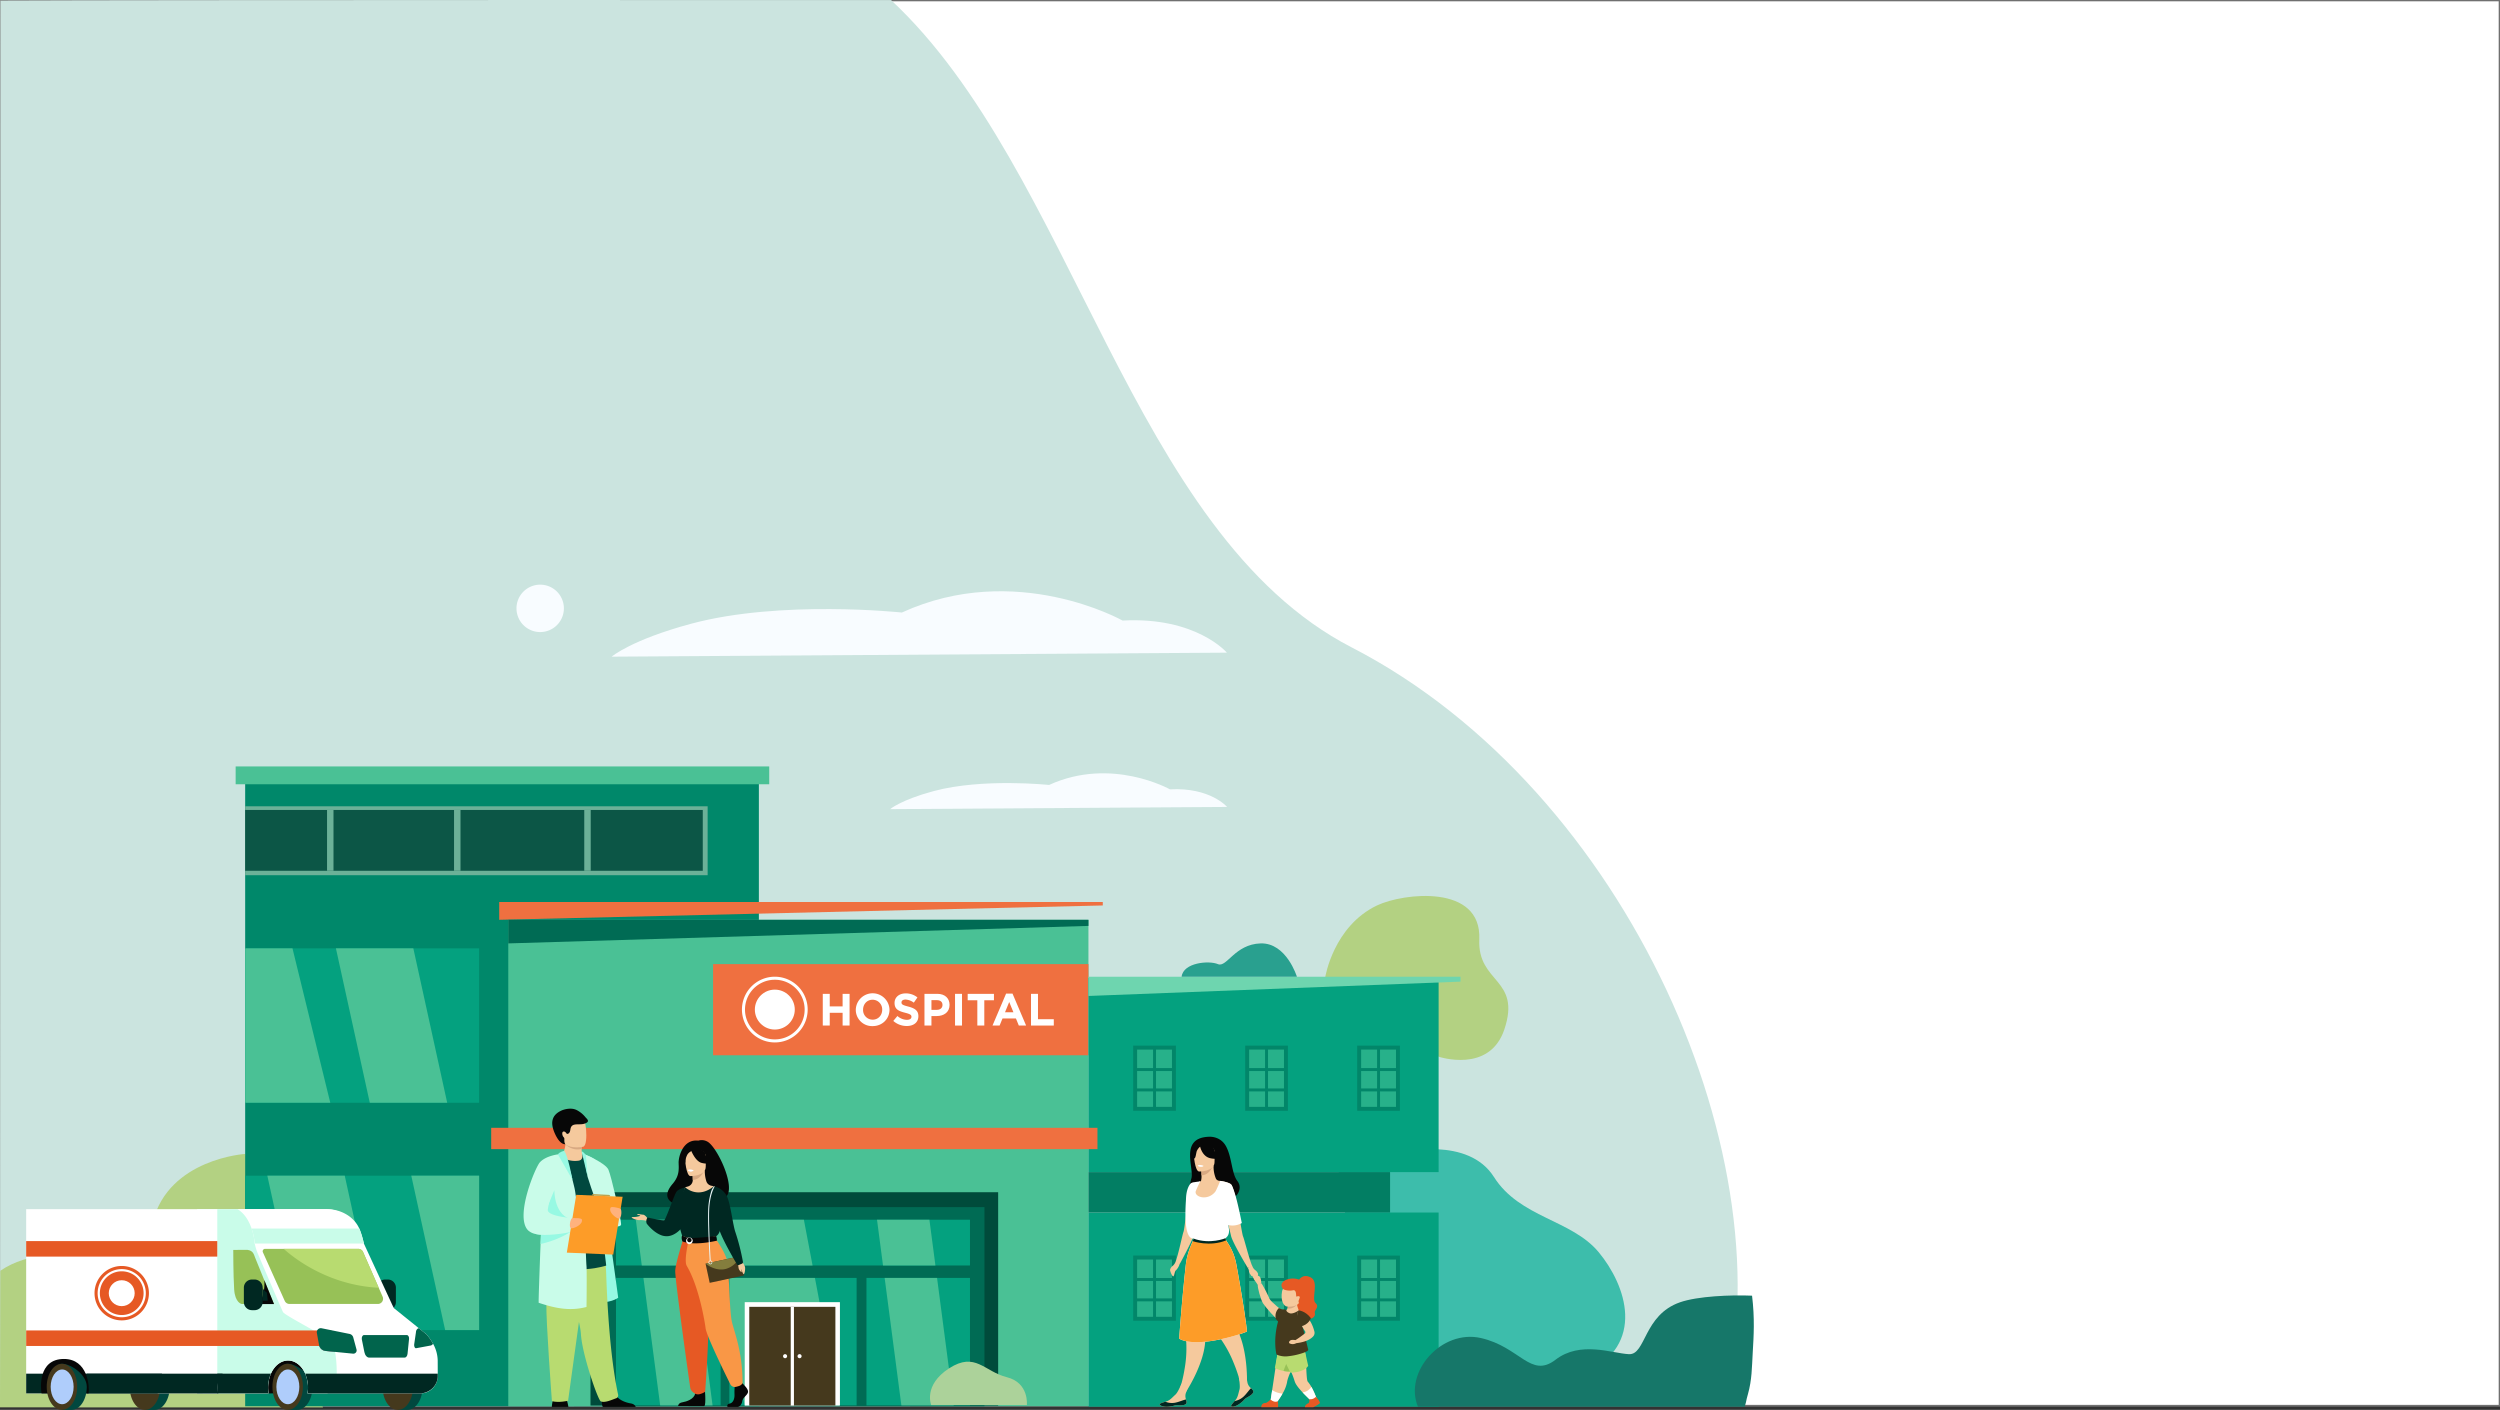 <svg xmlns="http://www.w3.org/2000/svg" width="1920.103" height="1082.861" viewBox="0 0 1920.103 1082.861">
  <rect x="0" y="0" width="1920.103" height="1082.861" fill="#333333" stroke="none"/>
  <g id="Group_116" data-name="Group 116" transform="translate(0.103)">
    <g id="Rectangle_98" data-name="Rectangle 98" fill="#fff" stroke="#707070" stroke-width="1">
      <rect width="1920" height="1080" stroke="none"/>
      <rect x="0.5" y="0.5" width="1919" height="1079" fill="none"/>
    </g>
    <g id="_10747" data-name="10747" transform="translate(0 122.534)">
      <g id="Group_115" data-name="Group 115" transform="translate(-102.753 -71.637)">
        <g id="Group_114" data-name="Group 114">
          <path id="Path_204" data-name="Path 204" d="M1360.283,1200.8l1322.9-.526c51.352-185.3-71.293-472.3-284.883-582.45-169.859-87.6-213.305-366.335-353.738-497.158,0,0-572.61-.178-683.972.416Z" transform="translate(-1257.574 -171.529)" fill="#cbe4df"/>
          <g id="Group_113" data-name="Group 113" transform="translate(60.507 398.148)">
            <path id="Path_205" data-name="Path 205" d="M1307.664,1587.7s50.628-12.545,70.517,18.886,59.665,32.646,80.545,57.891,36.793,70.73-10.938,93.233-166.452-10.523-166.452-10.523l-22.693-146.442,49.021-13.052Z" transform="translate(-188.643 -1151.685)" fill="#3dbdab"/>
            <path id="Path_206" data-name="Path 206" d="M1425.5,1290.3s6.333-39.029,39.777-54.933c20.074-9.545,80.366-16.657,78.51,26.073-1.474,33.95,32.513,29.8,19.2,69.288-11.466,34-50.451,20.822-50.451,20.822L1425.5,1290.3Z" transform="translate(-365.479 -989.024)" fill="#b3d182"/>
            <path id="Path_207" data-name="Path 207" d="M3159.983,1686.087c44.068-29.915,105.162,9.072,117.176-37.784,12.386-48.3,70.892-51.953,70.892-51.953l59.743,194.693q-119.581-.016-239.156-.038h-8.9Z" transform="translate(-3117.6 -1159.138)" fill="#b3d182"/>
            <rect id="Rectangle_44" data-name="Rectangle 44" width="394.541" height="484.559" transform="translate(230.446 146.458)" fill="#00886a"/>
            <rect id="Rectangle_45" data-name="Rectangle 45" width="355.189" height="52.932" transform="translate(230.446 170.218)" fill="#6cb198"/>
            <rect id="Rectangle_46" data-name="Rectangle 46" width="445.584" height="373.622" transform="translate(432.526 257.39)" fill="#4ac195"/>
            <path id="Path_364" data-name="Path 364" d="M0,0H463.576V2.688L0,13.688Z" transform="translate(425.553 243.703)" fill="#ef7040"/>
            <rect id="Rectangle_48" data-name="Rectangle 48" width="409.816" height="13.688" transform="translate(223.128 139.615)" fill="#4ac195"/>
            <rect id="Rectangle_49" data-name="Rectangle 49" width="288.295" height="70.014" transform="translate(589.815 291.437)" fill="#ef7040"/>
            <rect id="Rectangle_50" data-name="Rectangle 50" width="268.942" height="149.17" transform="translate(878.11 302.015)" fill="#04a17f"/>
            <rect id="Rectangle_51" data-name="Rectangle 51" width="268.942" height="149.165" transform="translate(878.11 482.219)" fill="#04a17f"/>
            <rect id="Rectangle_52" data-name="Rectangle 52" width="231.667" height="31.034" transform="translate(878.11 451.18)" fill="#027e63"/>
            <g id="Group_82" data-name="Group 82" transform="translate(612.001 301.122)">
              <path id="Path_208" data-name="Path 208" d="M2076.114,1393.878a25.24,25.24,0,1,1,17.841-7.393A25.061,25.061,0,0,1,2076.114,1393.878Zm0-48.144a22.907,22.907,0,1,0,16.2,6.709A22.758,22.758,0,0,0,2076.114,1345.734Z" transform="translate(-2050.88 -1343.41)" fill="#fff"/>
              <circle id="Ellipse_9" data-name="Ellipse 9" cx="15.334" cy="15.334" r="15.334" transform="translate(9.9 9.905)" fill="#fff"/>
            </g>
            <g id="Group_83" data-name="Group 83" transform="translate(674.064 313.852)">
              <path id="Path_209" data-name="Path 209" d="M2181.88,1367.85h5.359v9.636h9.878v-9.636h5.359V1392.2h-5.359v-9.776h-9.878v9.776h-5.359Z" transform="translate(-2181.88 -1367.43)" fill="#fff"/>
              <path id="Path_210" data-name="Path 210" d="M2229.02,1379.665a12.947,12.947,0,0,1,25.885,0c0,6.994-5.461,12.6-12.977,12.6A12.491,12.491,0,0,1,2229.02,1379.665Zm20.278,0a7.4,7.4,0,0,0-7.376-7.656c-4.315,0-7.307,3.411-7.307,7.656a7.359,7.359,0,0,0,7.376,7.656C2246.307,1387.321,2249.3,1383.91,2249.3,1379.665Z" transform="translate(-2203.657 -1367.07)" fill="#fff"/>
              <path id="Path_211" data-name="Path 211" d="M2282.551,1388.35l3.164-3.793a11.174,11.174,0,0,0,7.269,2.959c2.19,0,3.514-.872,3.514-2.367,0-1.356-.834-2.05-4.907-3.094-4.907-1.254-8.071-2.61-8.071-7.516,0-4.417,3.551-7.339,8.522-7.339a14.1,14.1,0,0,1,9.044,3.094l-2.782,4.035a11.423,11.423,0,0,0-6.333-2.4c-2.055,0-3.131.942-3.131,2.19,0,1.6,1.044,2.12,5.251,3.2,4.939,1.286,7.721,3.061,7.721,7.376,0,4.837-3.686,7.549-8.942,7.549a15.491,15.491,0,0,1-10.33-3.9Z" transform="translate(-2228.381 -1367.13)" fill="#fff"/>
              <path id="Path_212" data-name="Path 212" d="M2327.05,1367.85H2337c5.811,0,9.324,3.443,9.324,8.49,0,5.633-4.385,8.56-9.846,8.56h-4.068v7.307h-5.359v-24.352Zm9.6,12.278c2.679,0,4.245-1.6,4.245-3.755,0-2.4-1.668-3.685-4.347-3.685h-4.137v7.446h4.245Z" transform="translate(-2248.944 -1367.43)" fill="#fff"/>
              <path id="Path_213" data-name="Path 213" d="M2370.69,1367.85h5.358V1392.2h-5.358Z" transform="translate(-2269.104 -1367.43)" fill="#fff"/>
              <path id="Path_214" data-name="Path 214" d="M2396.149,1372.789h-7.409v-4.939h20.176v4.939h-7.409V1392.2h-5.359Z" transform="translate(-2277.442 -1367.43)" fill="#fff"/>
              <path id="Path_215" data-name="Path 215" d="M2434.608,1367.52h4.939l10.438,24.529h-5.6l-2.227-5.461h-10.3l-2.227,5.461h-5.461Zm5.633,14.333-3.234-7.9-3.233,7.9h6.473Z" transform="translate(-2293.81 -1367.278)" fill="#fff"/>
              <path id="Path_216" data-name="Path 216" d="M2479.13,1367.85h5.359v19.482h12.144v4.869h-17.5V1367.85Z" transform="translate(-2319.199 -1367.43)" fill="#fff"/>
            </g>
            <rect id="Rectangle_53" data-name="Rectangle 53" width="179.682" height="118.583" transform="translate(230.451 453.935)" fill="#04a17f"/>
            <rect id="Rectangle_54" data-name="Rectangle 54" width="179.682" height="118.583" transform="translate(230.451 279.332)" fill="#04a17f"/>
            <rect id="Rectangle_55" data-name="Rectangle 55" width="351.45" height="46.718" transform="translate(230.446 173.037)" fill="#0c5646"/>
            <path id="Path_217" data-name="Path 217" d="M2470.474,1266.827l-445.584,13.44V1262.13h445.584Z" transform="translate(-1592.364 -1004.74)" fill="#006b54"/>
            <path id="Path_365" data-name="Path 365" d="M0,0H285.766V3.769L0,14.769Z" transform="translate(878.11 301.127)" fill="#6ed5af"/>
            <path id="Path_218" data-name="Path 218" d="M1093.563,1806.395c30.2,6.861,38.253,31.378,57.372,16.669s43.278-4.9,56.361-4.262,11.076-30.06,39.259-39.864c13.563-4.718,39.086-5.775,55.308-5.068,2.138,17.592,1.281,30.628.508,43.9-.643,11.015-.559,20.708-3.679,31.751-1.761,6.241-.545,2.93-2.431,9.655H1045.25c-11.071-26.655,18.123-59.645,48.313-52.779Z" transform="translate(85.929 -1227.784)" fill="#167769"/>
            <path id="Path_219" data-name="Path 219" d="M2299.774,840.312s-23.625-27.736-80.124-24.653c0,0-82.029-46.228-169.5-6.166,0,0-92.983-9.927-161.841,8.6-45.911,12.348-61.072,25.3-61.072,25.3l472.54-3.083Z" transform="translate(-1315.327 -788.09)" fill="#f8fcff"/>
            <path id="Path_220" data-name="Path 220" d="M2810.093,801.942a18.2,18.2,0,1,0-18.2,18.2A18.2,18.2,0,0,0,2810.093,801.942Z" transform="translate(-2334.863 -783.74)" fill="#f8fcff"/>
            <path id="Path_221" data-name="Path 221" d="M2085.786,1078.853s-12.94-15.189-43.887-13.5c0,0-44.926-25.32-92.838-3.373,0,0-50.925-5.44-88.641,4.708-25.148,6.763-33.449,13.86-33.449,13.86Z" transform="translate(-1101.187 -908.14)" fill="#f8fcff"/>
            <g id="Group_87" data-name="Group 87" transform="translate(495.664 466.627)">
              <rect id="Rectangle_57" data-name="Rectangle 57" width="313.104" height="163.837" fill="#004b3b"/>
              <rect id="Rectangle_58" data-name="Rectangle 58" width="293.509" height="152.931" transform="translate(9.071 11.455)" fill="#006b54"/>
              <rect id="Rectangle_59" data-name="Rectangle 59" width="271.88" height="35.139" transform="translate(19.584 21.129)" fill="#04a17f"/>
              <rect id="Rectangle_60" data-name="Rectangle 60" width="79.505" height="97.912" transform="translate(211.959 65.812)" fill="#04a17f"/>
              <rect id="Rectangle_61" data-name="Rectangle 61" width="97.745" height="97.912" transform="translate(106.655 65.812)" fill="#04a17f"/>
              <rect id="Rectangle_62" data-name="Rectangle 62" width="80.345" height="97.912" transform="translate(19.59 65.812)" fill="#04a17f"/>
              <path id="Path_222" data-name="Path 222" d="M2446.486,1773.34H2380.77v36.237l11.713,61.68h72.6Z" transform="translate(-2274.115 -1707.527)" fill="#4ac195"/>
              <g id="Group_86" data-name="Group 86" transform="translate(118.459 84.445)">
                <g id="Group_84" data-name="Group 84">
                  <rect id="Rectangle_63" data-name="Rectangle 63" width="73.124" height="79.392" fill="#fff"/>
                  <rect id="Rectangle_64" data-name="Rectangle 64" width="66.151" height="75.804" transform="translate(3.486 3.589)" fill="#45391d"/>
                  <rect id="Rectangle_65" data-name="Rectangle 65" width="2.464" height="75.804" transform="translate(35.333 3.589)" fill="#fff"/>
                </g>
                <g id="Group_85" data-name="Group 85" transform="translate(29.441 39.922)">
                  <path id="Path_223" data-name="Path 223" d="M2437.466,1883.736a1.563,1.563,0,1,0-1.56,1.566A1.563,1.563,0,0,0,2437.466,1883.736Z" transform="translate(-2423.219 -1882.17)" fill="#fff"/>
                  <path id="Path_224" data-name="Path 224" d="M2458.14,1883.736a1.56,1.56,0,1,0-1.56,1.566A1.562,1.562,0,0,0,2458.14,1883.736Z" transform="translate(-2455.02 -1882.17)" fill="#fff"/>
                </g>
              </g>
              <path id="Path_225" data-name="Path 225" d="M2257.36,1773.34h-40.25l12.848,97.917h40.256Z" transform="translate(-1991.189 -1707.527)" fill="#4ac195"/>
              <path id="Path_226" data-name="Path 226" d="M2243.32,1690.29l4.611,35.139h40.25l-4.611-35.139Z" transform="translate(-2023.259 -1669.161)" fill="#4ac195"/>
              <path id="Path_227" data-name="Path 227" d="M2601.69,1773.34h-40.25l12.848,97.917h40.25Z" transform="translate(-2520.775 -1707.527)" fill="#4ac195"/>
              <path id="Path_228" data-name="Path 228" d="M2587.64,1690.29l4.611,35.139h40.256l-4.611-35.139Z" transform="translate(-2552.84 -1669.161)" fill="#4ac195"/>
              <path id="Path_229" data-name="Path 229" d="M2418.7,1690.29l6.677,35.139h72.6l-6.677-35.139Z" transform="translate(-2327.417 -1669.161)" fill="#4ac195"/>
            </g>
            <path id="Path_230" data-name="Path 230" d="M2550.241,1786.53h-.151l.151.78Z" transform="translate(-1954.707 -1246.994)" fill="#cce1ff"/>
            <path id="Path_231" data-name="Path 231" d="M2187.084,1926.277s1.931-17.1-15.409-21.441-24.142-19.816-44.275-6.812-13.763,28.252-13.763,28.252h73.442Z" transform="translate(-1356.273 -1296.147)" fill="#acd29a"/>
            <path id="Path_232" data-name="Path 232" d="M2966.279,1421.493h59.453l-26.009-118.583H2940.27Z" transform="translate(-2640.127 -1023.578)" fill="#4ac195"/>
            <path id="Path_233" data-name="Path 233" d="M3064.188,1746.013h59.453l-26.009-118.583h-59.453Z" transform="translate(-2790.716 -1173.495)" fill="#4ac195"/>
            <path id="Path_234" data-name="Path 234" d="M2894.68,1627.43l26.014,118.583h26.095V1627.43Z" transform="translate(-2536.656 -1173.495)" fill="#4ac195"/>
            <path id="Path_235" data-name="Path 235" d="M3107.17,1302.91v118.583h65.355L3143.5,1302.91Z" transform="translate(-2876.719 -1023.578)" fill="#4ac195"/>
            <rect id="Rectangle_66" data-name="Rectangle 66" width="4.955" height="46.718" transform="translate(490.881 173.037)" fill="#6cb198"/>
            <rect id="Rectangle_67" data-name="Rectangle 67" width="4.955" height="46.718" transform="translate(390.866 173.037)" fill="#6cb198"/>
            <rect id="Rectangle_68" data-name="Rectangle 68" width="4.955" height="46.718" transform="translate(293.326 173.037)" fill="#6cb198"/>
            <g id="Group_94" data-name="Group 94" transform="translate(912.469 354.038)" opacity="0.5">
              <g id="Group_89" data-name="Group 89" transform="translate(172.053)">
                <rect id="Rectangle_69" data-name="Rectangle 69" width="29.791" height="47.024" transform="translate(1.232 1.517)" fill="#4ac195"/>
                <g id="Group_88" data-name="Group 88">
                  <path id="Path_236" data-name="Path 236" d="M1580.25,1491.819h32.82V1441.76h-32.82Zm29.791-3.029h-26.762v-43.995h26.762Z" transform="translate(-1580.25 -1441.76)" fill="#006b54"/>
                  <rect id="Rectangle_70" data-name="Rectangle 70" width="27.52" height="2.271" transform="translate(2.647 17.244)" fill="#006b54"/>
                  <rect id="Rectangle_71" data-name="Rectangle 71" width="27.52" height="2.271" transform="translate(2.647 32.89)" fill="#006b54"/>
                  <rect id="Rectangle_72" data-name="Rectangle 72" width="47.25" height="2.271" transform="translate(17.54 1.291) rotate(90)" fill="#006b54"/>
                </g>
              </g>
              <g id="Group_91" data-name="Group 91" transform="translate(86.026)">
                <rect id="Rectangle_73" data-name="Rectangle 73" width="29.791" height="47.024" transform="translate(1.232 1.517)" fill="#4ac195"/>
                <g id="Group_90" data-name="Group 90">
                  <path id="Path_237" data-name="Path 237" d="M1740.14,1491.819h32.82V1441.76h-32.82Zm29.791-3.029h-26.762v-43.995h26.762Z" transform="translate(-1740.14 -1441.76)" fill="#006b54"/>
                  <rect id="Rectangle_74" data-name="Rectangle 74" width="27.52" height="2.271" transform="translate(2.647 17.244)" fill="#006b54"/>
                  <rect id="Rectangle_75" data-name="Rectangle 75" width="27.52" height="2.271" transform="translate(2.647 32.89)" fill="#006b54"/>
                  <rect id="Rectangle_76" data-name="Rectangle 76" width="47.25" height="2.271" transform="translate(17.54 1.291) rotate(90)" fill="#006b54"/>
                </g>
              </g>
              <g id="Group_93" data-name="Group 93">
                <rect id="Rectangle_77" data-name="Rectangle 77" width="29.791" height="47.024" transform="translate(1.232 1.517)" fill="#4ac195"/>
                <g id="Group_92" data-name="Group 92">
                  <path id="Path_238" data-name="Path 238" d="M1900.03,1491.819h32.82V1441.76h-32.82Zm29.791-3.029h-26.762v-43.995h26.762Z" transform="translate(-1900.03 -1441.76)" fill="#006b54"/>
                  <rect id="Rectangle_78" data-name="Rectangle 78" width="27.52" height="2.271" transform="translate(2.647 17.244)" fill="#006b54"/>
                  <rect id="Rectangle_79" data-name="Rectangle 79" width="27.52" height="2.271" transform="translate(2.647 32.89)" fill="#006b54"/>
                  <rect id="Rectangle_80" data-name="Rectangle 80" width="47.25" height="2.271" transform="translate(17.54 1.291) rotate(90)" fill="#006b54"/>
                </g>
              </g>
            </g>
            <g id="Group_101" data-name="Group 101" transform="translate(912.469 515.281)" opacity="0.5">
              <g id="Group_96" data-name="Group 96" transform="translate(172.053)">
                <rect id="Rectangle_81" data-name="Rectangle 81" width="29.791" height="47.024" transform="translate(1.232 1.517)" fill="#4ac195"/>
                <g id="Group_95" data-name="Group 95">
                  <path id="Path_239" data-name="Path 239" d="M1580.25,1791.509h32.82V1741.45h-32.82Zm29.791-3.029h-26.762v-43.995h26.762Z" transform="translate(-1580.25 -1741.45)" fill="#006b54"/>
                  <rect id="Rectangle_82" data-name="Rectangle 82" width="27.52" height="2.271" transform="translate(2.647 17.244)" fill="#006b54"/>
                  <rect id="Rectangle_83" data-name="Rectangle 83" width="27.52" height="2.271" transform="translate(2.647 32.895)" fill="#006b54"/>
                  <rect id="Rectangle_84" data-name="Rectangle 84" width="47.25" height="2.271" transform="translate(17.545 1.297) rotate(90)" fill="#006b54"/>
                </g>
              </g>
              <g id="Group_98" data-name="Group 98" transform="translate(86.026)">
                <rect id="Rectangle_85" data-name="Rectangle 85" width="29.791" height="47.024" transform="translate(1.232 1.517)" fill="#4ac195"/>
                <g id="Group_97" data-name="Group 97">
                  <path id="Path_240" data-name="Path 240" d="M1740.14,1791.509h32.82V1741.45h-32.82Zm29.791-3.029h-26.762v-43.995h26.762Z" transform="translate(-1740.14 -1741.45)" fill="#006b54"/>
                  <rect id="Rectangle_86" data-name="Rectangle 86" width="27.52" height="2.271" transform="translate(2.647 17.244)" fill="#006b54"/>
                  <rect id="Rectangle_87" data-name="Rectangle 87" width="27.52" height="2.271" transform="translate(2.647 32.895)" fill="#006b54"/>
                  <rect id="Rectangle_88" data-name="Rectangle 88" width="47.25" height="2.271" transform="translate(17.545 1.297) rotate(90)" fill="#006b54"/>
                </g>
              </g>
              <g id="Group_100" data-name="Group 100">
                <rect id="Rectangle_89" data-name="Rectangle 89" width="29.791" height="47.024" transform="translate(1.232 1.517)" fill="#4ac195"/>
                <g id="Group_99" data-name="Group 99">
                  <path id="Path_241" data-name="Path 241" d="M1900.03,1791.509h32.82V1741.45h-32.82Zm29.791-3.029h-26.762v-43.995h26.762Z" transform="translate(-1900.03 -1741.45)" fill="#006b54"/>
                  <rect id="Rectangle_90" data-name="Rectangle 90" width="27.52" height="2.271" transform="translate(2.647 17.244)" fill="#006b54"/>
                  <rect id="Rectangle_91" data-name="Rectangle 91" width="27.52" height="2.271" transform="translate(2.647 32.895)" fill="#006b54"/>
                  <rect id="Rectangle_92" data-name="Rectangle 92" width="47.25" height="2.271" transform="translate(17.545 1.297) rotate(90)" fill="#006b54"/>
                </g>
              </g>
            </g>
            <rect id="Rectangle_93" data-name="Rectangle 93" width="465.637" height="16.389" transform="translate(419.398 417.154)" fill="#ef7040"/>
            <path id="Path_242" data-name="Path 242" d="M1815.861,1321.431s-8.049-26.2-27.87-25.6-26.009,18.837-32.82,15.91-26.633-1.237-27.87,9.685h88.561Z" transform="translate(-777.636 -1020.304)" fill="#29a08f"/>
            <g id="Group_106" data-name="Group 106" transform="translate(62.245 479.642)">
              <g id="Group_102" data-name="Group 102" transform="translate(269.523 54.04)">
                <path id="Path_243" data-name="Path 243" d="M3469.12,1781.87v11.1a6.212,6.212,0,0,1-6.219,6.22h-1.991a6.24,6.24,0,0,1-6.219-6.22v-11.1a6.11,6.11,0,0,1,.9-3.2v-.016a6.23,6.23,0,0,1,5.315-3.008h1.991A6.24,6.24,0,0,1,3469.12,1781.87Z" transform="translate(-3454.685 -1775.65)" fill="#002822"/>
                <path id="Path_244" data-name="Path 244" d="M3468.459,1798.342a6.235,6.235,0,0,1-5.569,3.443H3460.9a6.24,6.24,0,0,1-6.219-6.22v-11.1a6.11,6.11,0,0,1,.9-3.2C3455.7,1781.959,3458.344,1797.185,3468.459,1798.342Z" transform="translate(-3454.68 -1778.246)" fill="#233862" opacity="0.3"/>
              </g>
              <path id="Path_245" data-name="Path 245" d="M3297.109,1911.589h30.743V1880.56H3295.78Z" transform="translate(-3111.75 -1770.074)" fill="#070707"/>
              <path id="Path_246" data-name="Path 246" d="M3348.737,1751.132l-151.037,3.723V1675.21h99.181a25.2,25.2,0,0,1,22.426,13.709l6.489,12.665Z" transform="translate(-3066.441 -1675.21)" fill="#fff"/>
              <path id="Path_247" data-name="Path 247" d="M3318.666,1913.632c0,8.426,4.347,17.712,4.347,17.712h7.354c6.462,0,11.7-7.931,11.7-17.712s-12.6-17.712-19.057-17.712S3318.666,1903.85,3318.666,1913.632Z" transform="translate(-3122.171 -1777.17)" fill="#01483f"/>
              <path id="Path_248" data-name="Path 248" d="M3305.28,1913.632c0,9.781,5.24,17.712,11.7,17.712s11.7-7.931,11.7-17.712-5.24-17.712-11.7-17.712S3305.28,1903.85,3305.28,1913.632Z" transform="translate(-3116.139 -1777.17)" fill="#45391d"/>
              <path id="Path_249" data-name="Path 249" d="M3310.92,1917.383c0,7.371,3.944,13.344,8.813,13.344s8.813-5.972,8.813-13.344-3.944-13.343-8.813-13.343S3310.92,1910.012,3310.92,1917.383Z" transform="translate(-3118.745 -1780.921)" fill="#afcdfb"/>
              <path id="Path_250" data-name="Path 250" d="M3475.846,1913.632c0,8.426,4.347,17.712,4.347,17.712h7.355c6.462,0,11.7-7.931,11.7-17.712s-12.6-17.712-19.057-17.712S3475.846,1903.85,3475.846,1913.632Z" transform="translate(-3194.782 -1777.17)" fill="#01483f"/>
              <path id="Path_251" data-name="Path 251" d="M3462.46,1913.632c0,9.781,5.24,17.712,11.7,17.712s11.7-7.931,11.7-17.712-5.241-17.712-11.7-17.712S3462.46,1903.85,3462.46,1913.632Z" transform="translate(-3188.751 -1777.17)" fill="#45391d"/>
              <path id="Path_252" data-name="Path 252" d="M3114.9,1913.632c0,8.426,4.347,17.712,4.347,17.712h7.355c6.462,0,11.7-7.931,11.7-17.712s-12.6-17.712-19.052-17.712-4.347,7.931-4.347,17.712Z" transform="translate(-3028.041 -1777.17)" fill="#01483f"/>
              <path id="Path_253" data-name="Path 253" d="M3101.51,1913.632c0,9.781,5.24,17.712,11.7,17.712s11.7-7.931,11.7-17.712-5.241-17.712-11.7-17.712S3101.51,1903.85,3101.51,1913.632Z" transform="translate(-3022.005 -1777.17)" fill="#45391d"/>
              <path id="Path_254" data-name="Path 254" d="M3384.373,1865.828A13.379,13.379,0,0,1,3371,1879.236h-86.634a26.311,26.311,0,0,0,.382-4.514c0-11.455-6.871-20.747-15.334-20.747s-15.344,9.3-15.344,20.747a26.851,26.851,0,0,0,.366,4.514h-50.624s-2.039-22.6-1.786-33.939c.2-9.862.2-29.188-.382-33.907,0-.7,48.816-.786,61.142-.834,1.673-.016,2.674-.016,2.776-.016l.167.118.183.135c2.276,1.587,15.016,10.513,22.92,15.748,6.973,4.6,58.431,6.472,78.612,7.037,5.015.135,8.108.183,8.108.183a36.253,36.253,0,0,1,5.2,7.29,27.616,27.616,0,0,1,3.578,12.773c.016,3.024.032,6.672.032,10.25.016.586.016,1.173.016,1.754Z" transform="translate(-3068.261 -1737.728)" fill="#fff"/>
              <path id="Path_255" data-name="Path 255" d="M3379.811,1774.193h-67.878a4.009,4.009,0,0,1-3.642-2.34l-16.8-37.383a1.852,1.852,0,0,1,1.689-2.609h71.607a3.984,3.984,0,0,1,3.643,2.389l12.036,27.5,3.008,6.871a3.988,3.988,0,0,1-3.664,5.569Z" transform="translate(-3109.691 -1701.38)" fill="#97c157"/>
              <path id="Path_256" data-name="Path 256" d="M3304.932,1801.561c-.016,1.173-.064,2.281-.129,3.26-.49,6.5-7.021,11.9-7.021,11.9h-15.248a26.964,26.964,0,0,0-1.786-15.162c-2.7-6.047-7.576-10.1-13.16-10.1s-10.486,4.052-13.182,10.1a26.581,26.581,0,0,0-2.174,10.648,26.873,26.873,0,0,0,.371,4.514H3197.68v-141.5h44.086l.21,26.369a41.407,41.407,0,0,0,2.249,7.484c1.345,3.153,3.137,7.355,5.09,11.923,4.014,9.373,8.7,20.311,11.632,27.047,1.469,3.411,2.507,5.735,2.776,6.236.823,1.571,13.058,8.2,23.4,14.08,2.577,1.469,5.047,2.889,7.183,4.17a50.889,50.889,0,0,1,6.548,4.4c2.825,2.545,4.229,15.754,4.078,24.626Z" transform="translate(-3066.432 -1675.214)" fill="#c9fce9"/>
              <path id="Path_257" data-name="Path 257" d="M3430.42,1833.767h-80.447l-29.377-23.108-.167-.118h81.152l23.108,18.594Z" transform="translate(-3123.137 -1737.728)" fill="#fff"/>
              <path id="Path_258" data-name="Path 258" d="M3382.651,1866.046l-7.274-.721a5.694,5.694,0,0,1-5.046-4.665l-1.674-9.2a1.329,1.329,0,0,1-.032-.436c5.181,2.975,9.545,5.633,11.2,7.124C3381.031,1859.24,3381.984,1862.248,3382.651,1866.046Z" transform="translate(-3145.399 -1756.432)" fill="#a8302d"/>
              <path id="Path_259" data-name="Path 259" d="M3352.5,1701.584h-83.81a48.4,48.4,0,0,0-2.426-11.487c-1.872-5.407-5.106-11.444-10.772-14.887h68.487c11.164,0,21.059,5.961,24.986,14.887.183.371.344.737.484,1.108a69.755,69.755,0,0,1,3.051,10.379Z" transform="translate(-3093.138 -1675.21)" fill="#fff"/>
              <path id="Path_260" data-name="Path 260" d="M3382.667,1866.033l-7.291-.721a5.694,5.694,0,0,1-5.046-4.665l-1.674-9.2a1.428,1.428,0,0,1-.032-.452c5.181,2.992,9.545,5.65,11.2,7.14C3381.031,1859.226,3381.984,1862.234,3382.667,1866.033Z" transform="translate(-3145.399 -1756.419)" fill="#a2c2dd"/>
              <path id="Path_261" data-name="Path 261" d="M3453.861,1911.794c.016,7.4-6.268,13.408-14.026,13.408h-85.983a27.083,27.083,0,0,0-1.792-15.162h101.78c.016.586.016,1.173.016,1.754Z" transform="translate(-3137.75 -1783.693)" fill="#002822"/>
              <path id="Path_262" data-name="Path 262" d="M3252.237,1920.688a26.854,26.854,0,0,0,.366,4.514H3197.68V1910.04H3254.4a26.471,26.471,0,0,0-2.174,10.648Z" transform="translate(-3066.432 -1783.693)" fill="#002822"/>
              <path id="Path_263" data-name="Path 263" d="M3434.5,1854.915h32.9c1.049,0,1.856,1.415,1.695,2.986l-1.167,11.433c-.172,1.679-1.13,2.922-2.254,2.922h-27.106c-1.738,0-3.271-1.722-3.777-4.234l-1.953-9.722c-.339-1.684.495-3.39,1.662-3.39Z" transform="translate(-3175.03 -1758.225)" fill="#01644c"/>
              <path id="Path_264" data-name="Path 264" d="M3394.339,1761.753c-38.8-1.991-65.054-22.754-72.979-29.893h57.3a3.984,3.984,0,0,1,3.643,2.389l12.036,27.5Z" transform="translate(-3123.568 -1701.38)" fill="#b8db70"/>
              <rect id="Rectangle_94" data-name="Rectangle 94" width="146.776" height="141.525" transform="translate(0 0)" fill="#fff"/>
              <path id="Path_265" data-name="Path 265" d="M3361.746,1714.367h-83.81a48.417,48.417,0,0,0-2.427-11.487h82.7c.183.371.344.737.484,1.108a69.754,69.754,0,0,1,3.051,10.379Z" transform="translate(-3102.386 -1687.993)" fill="#c9fce9"/>
              <path id="Path_266" data-name="Path 266" d="M3522.088,1857.013a2.719,2.719,0,0,1-1.722,1.388l-11.282,2.088c-.952.183-1.689-1.469-1.437-3.175l1.1-7.592.032-.183.215-1.555a3.269,3.269,0,0,1,1.507-2.642l.651-.253,5.736,4.633A36.272,36.272,0,0,1,3522.088,1857.013Z" transform="translate(-3209.603 -1753.688)" fill="#01644c"/>
              <rect id="Rectangle_95" data-name="Rectangle 95" width="234.422" height="11.928" transform="translate(0 93.145)" fill="#e65924"/>
              <rect id="Rectangle_96" data-name="Rectangle 96" width="146.776" height="11.923" transform="translate(0 24.518)" fill="#e65924"/>
              <g id="Group_104" data-name="Group 104" transform="translate(52.496 43.64)">
                <path id="Path_267" data-name="Path 267" d="M3051.31,1777.212A20.892,20.892,0,1,1,3072.2,1798.1,20.888,20.888,0,0,1,3051.31,1777.212Z" transform="translate(-3051.31 -1756.32)" fill="#e65924"/>
                <g id="Group_103" data-name="Group 103" transform="translate(2.394 2.394)">
                  <path id="Path_268" data-name="Path 268" d="M3074.257,1797.765a18.5,18.5,0,1,1,13.08-5.418A18.384,18.384,0,0,1,3074.257,1797.765Zm0-35.3a16.79,16.79,0,1,0,11.875,4.918A16.686,16.686,0,0,0,3074.257,1762.47Z" transform="translate(-3055.76 -1760.77)" fill="#fff"/>
                  <circle id="Ellipse_10" data-name="Ellipse 10" cx="9.954" cy="9.954" r="9.954" transform="translate(8.544 8.544)" fill="#fff"/>
                </g>
              </g>
              <path id="Path_269" data-name="Path 269" d="M3396.453,1864.681l-13.8-1.372h-.017l-7.274-.721a5.694,5.694,0,0,1-5.047-4.665l-1.673-9.2a1.329,1.329,0,0,1-.032-.436v-.016a3.063,3.063,0,0,1,3.68-3.11l21.484,4.363a3.7,3.7,0,0,1,2.824,2.642l2.523,9.329a2.514,2.514,0,0,1-2.674,3.174Z" transform="translate(-3145.395 -1753.695)" fill="#01644c"/>
              <path id="Path_270" data-name="Path 270" d="M3266.136,1739.256l14.457,35.613h-24.809s-5.09-.85-5.74-11.25c-.694-11.1-.694-30.265-.694-30.265l10.89-.053C3264.388,1733.929,3265.039,1736.205,3266.136,1739.256Z" transform="translate(-3090.302 -1702.046)" fill="#97c157"/>
              <path id="Path_271" data-name="Path 271" d="M3288.719,1776.57s1.254,14.392-5.849,18.336h13.273l-7.425-18.336Z" transform="translate(-3105.787 -1722.035)" fill="#070707"/>
              <path id="Path_272" data-name="Path 272" d="M3294.575,1791.121s-3-2.13-3.255-3.9v10.067h3.922Z" transform="translate(-3109.69 -1726.955)" fill="#002822"/>
              <path id="Path_273" data-name="Path 273" d="M3278.93,1781.87v11.1a6.213,6.213,0,0,1-6.22,6.22h-1.991a6.24,6.24,0,0,1-6.22-6.22v-11.1a6.11,6.11,0,0,1,.9-3.2v-.016a6.23,6.23,0,0,1,5.316-3.008h1.991a6.24,6.24,0,0,1,6.219,6.22Z" transform="translate(-3097.3 -1721.61)" fill="#002822"/>
              <path id="Path_274" data-name="Path 274" d="M3140.621,1920.688a14.774,14.774,0,0,0,.678,4.514H3040.24V1910.04h104.384a16.835,16.835,0,0,0-4,10.648Z" transform="translate(-2993.7 -1783.693)" fill="#002822"/>
              <path id="Path_275" data-name="Path 275" d="M3054.121,1920.688a14.782,14.782,0,0,0,.678,4.514H2953.74V1910.04h104.379A16.835,16.835,0,0,0,3054.121,1920.688Z" transform="translate(-2953.74 -1783.693)" fill="#002822"/>
              <path id="Path_276" data-name="Path 276" d="M3011.426,1915.516h-36.1c-.764-3.261-3.061-26.466,17.174-26.466,18.385,0,19.741,21.172,18.928,26.466Z" transform="translate(-2963.487 -1773.997)" fill="#070707"/>
              <g id="Group_105" data-name="Group 105" transform="translate(15.781 118.75)">
                <path id="Path_277" data-name="Path 277" d="M2996.456,1913.632c0,8.426,4.347,17.712,4.347,17.712h7.355c6.462,0,11.7-7.931,11.7-17.712s-12.6-17.712-19.057-17.712S2996.456,1903.85,2996.456,1913.632Z" transform="translate(-2989.101 -1895.92)" fill="#01483f"/>
                <path id="Path_278" data-name="Path 278" d="M2983.07,1913.632c0,9.781,5.24,17.712,11.7,17.712s11.7-7.931,11.7-17.712-5.24-17.712-11.7-17.712S2983.07,1903.85,2983.07,1913.632Z" transform="translate(-2983.07 -1895.92)" fill="#45391d"/>
                <path id="Path_279" data-name="Path 279" d="M2988.71,1917.383c0,7.371,3.944,13.344,8.813,13.344s8.813-5.972,8.813-13.344-3.944-13.343-8.812-13.343S2988.71,1910.012,2988.71,1917.383Z" transform="translate(-2985.676 -1899.671)" fill="#afcdfb"/>
              </g>
            </g>
            <g id="Group_107" data-name="Group 107" transform="translate(527.278 426.616)">
              <path id="Path_280" data-name="Path 280" d="M2575.457,1621.229c.748-1.442-16.319-6.639-16.588,7.6,0,0-31.97-.785-16.706-18.605,5.283-6.166,4.74-11.272,4.584-16.017s3.293-18.546,15.124-17.158a8.818,8.818,0,0,1,6.968.748C2577.636,1582.356,2597.333,1626.48,2575.457,1621.229Z" transform="translate(-2510.677 -1576.655)" fill="#070707"/>
              <path id="Path_281" data-name="Path 281" d="M2666.206,1685.85s-2.082-3.169-3.755-3.228-4.783-.931-4.535-.312,2.174.683,2.362,1.054-2.857.931-3.729,1-2.922,0-2.857.436,3.7,2.238,6.257,1.985a17.389,17.389,0,0,1,5.73.748Z" transform="translate(-2653.69 -1625.362)" fill="#f5c99d"/>
              <path id="Path_282" data-name="Path 282" d="M2629.1,1669.268a31.168,31.168,0,0,1-3.185,4.815c-2.475,3.1-6.284,6.677-11.072,7.382a11.864,11.864,0,0,1-6.581-1.071h-.005c-5.816-2.583-10.185-8.517-10.185-8.517a4.775,4.775,0,0,1,.651-4.692s11.74,2.642,12.859,2.082,7.64-19.348,9.195-21.71,6.849-3.589,6.849-3.589l1.48,25.3Z" transform="translate(-2586.487 -1607.752)" fill="#002822"/>
              <path id="Path_283" data-name="Path 283" d="M2523.79,1925.2s3.583,3.271,2.884,5.59-3.933,3.874-4.369,6.709-2.185,4.391-3.755,4.391h-7.5s-1.156-2,1.636-2.6,3.852-3.938,3.675-7.037a54.926,54.926,0,0,1,.264-7.226l5.94-1.377,1.221,1.55Z" transform="translate(-2437.375 -1736.955)" fill="#070707"/>
              <path id="Path_284" data-name="Path 284" d="M2592.187,1929.11s1.291,13.849-.285,14.624l-20.128-.043s0-2.324,3.234-2.841,8.91-2.41,9.873-6.623S2592.187,1929.11,2592.187,1929.11Z" transform="translate(-2536.096 -1739.477)" fill="#070707"/>
              <path id="Path_285" data-name="Path 285" d="M2579.754,1686.892c-4.143-9.286-6.677-11.955-6.193-14.839.36-2.147-1.1-40.008-1.1-40.008-.49-.151-1.474-.291-2.018-.409a5.052,5.052,0,0,1-3.691-3.212,25.821,25.821,0,0,1-1.253-8.544l-.533.1-8.92,1.765s.2,2.808.21,5.45v.064a5.128,5.128,0,0,1-3.7,4.96c-1.125.323-2.109.6-2.109.6a81.712,81.712,0,0,0-3.9,18.96c-.624,9.609,5.956,13.779-.049,32.981-6.134,19.611,35.537,7.242,33.251,2.109Z" transform="translate(-2509.319 -1596.624)" fill="#f5c99d"/>
              <path id="Path_286" data-name="Path 286" d="M2573.51,1621.85s.2,2.809.21,5.45c4.993-.14,7.629-4.7,8.711-7.22l-8.921,1.765Z" transform="translate(-2526.775 -1596.716)" fill="#d8a982"/>
              <path id="Path_287" data-name="Path 287" d="M2574.906,1610.917s11.81.194,11.821-7.161,1.539-12.289-6-12.725-9.007,2.373-9.61,4.826S2571.834,1610.675,2574.906,1610.917Z" transform="translate(-2529.839 -1583.276)" fill="#f5c99d"/>
              <path id="Path_288" data-name="Path 288" d="M2563.91,1589.449s3.234,8.63,8.194,9.911,7.118-.054,7.118-.054a14.03,14.03,0,0,1-4.595-8.3s-8.275-5.66-10.718-1.55Z" transform="translate(-2518.402 -1581.877)" fill="#070707"/>
              <path id="Path_289" data-name="Path 289" d="M2596.861,1590.833a7.328,7.328,0,0,0-3.385,2.647,11.93,11.93,0,0,0-1.6,6.752s-2.437-5.865.3-9.184C2595.085,1587.529,2596.861,1590.833,2596.861,1590.833Z" transform="translate(-2550.551 -1582.555)" fill="#070707"/>
              <path id="Path_290" data-name="Path 290" d="M2592.661,1619.187a2.967,2.967,0,0,1-2.443,1,2.173,2.173,0,0,1-1.818-1.2,7.939,7.939,0,0,1,4.267.2Z" transform="translate(-2545.022 -1596.113)" fill="#ebf3fa"/>
              <path id="Path_291" data-name="Path 291" d="M2582.647,1659.249s-.043,5.6-.345,10.675c-.2,3.363-.511,6.494-.99,7.613-1.21,2.8-2.577,3.25-2.577,3.25l-10.567,2.588-3.718.909-11.719-3.5s-5.337-14.9-3.2-23.281a64.274,64.274,0,0,1,5.418-14.21s9.561,9.362,22.011-.8Z" transform="translate(-2513.821 -1607.073)" fill="#002822"/>
              <path id="Path_292" data-name="Path 292" d="M2573.307,1717.86s-5.805,18.062-6.176,24.212,11.094,87.361,11.552,90.2c.436,2.669,3.75,4.374,3.75,4.374a5.029,5.029,0,0,0,3.7.285c3.018-.856,3.976-1.873,3.976-1.873s4.52-57.919,1.722-78.607a328.5,328.5,0,0,1-2.83-38.582h-15.7Z" transform="translate(-2533.653 -1641.887)" fill="#e65924"/>
              <path id="Path_293" data-name="Path 293" d="M2541.3,1716.855s8.851,11.88,9.679,19.907,1.3,36.231,3.051,44.054,8.216,22.888,8.216,47.3a4.885,4.885,0,0,1-2.744,2.147,23.017,23.017,0,0,1-2.416.667,3.8,3.8,0,0,1-4.245-2.018c-4.369-8.792-18.277-37.151-18.993-43.037-.506-4.164-4.9-31.739-14.479-47.917-2.3-3.885,1.41-19.332,1.41-19.332l20.51-1.776Z" transform="translate(-2477.061 -1641.42)" fill="#f99746"/>
              <path id="Path_294" data-name="Path 294" d="M2593.017,1619.433s-.2.866-2.362.732c0,0-1.813-.113-1.754-1.065A5.817,5.817,0,0,1,2593.017,1619.433Z" transform="translate(-2545.642 -1596.16)" fill="#fff"/>
              <path id="Path_295" data-name="Path 295" d="M2555.547,1712.67s2.33,1.845,6.957,1.937c5.526.113,19.224-1.41,19.224-1.41a11.4,11.4,0,0,1,.587,3.5s-16.728,4.218-26.423.619a6.131,6.131,0,0,1-.344-4.638Z" transform="translate(-2516.818 -1639.49)" fill="#070707"/>
              <path id="Path_296" data-name="Path 296" d="M2594.857,1717.367a2.543,2.543,0,1,0-2.523,2.857A2.707,2.707,0,0,0,2594.857,1717.367Zm-.839,0a1.712,1.712,0,1,1-1.684-2.018A1.877,1.877,0,0,1,2594.017,1717.367Z" transform="translate(-2547.971 -1640.339)" fill="#fff"/>
              <rect id="Rectangle_97" data-name="Rectangle 97" width="26.934" height="15.097" transform="translate(56.755 94.861) rotate(-12.17)" fill="#45391d"/>
              <path id="Path_297" data-name="Path 297" d="M2522.47,1748.166s7.36,6.166,15.539,4.019a16.353,16.353,0,0,0,10.788-9.7Z" transform="translate(-2465.679 -1653.265)" fill="#847d3d"/>
              <path id="Path_298" data-name="Path 298" d="M2564.767,1749.983a1.463,1.463,0,1,0-1.463,1.463A1.465,1.465,0,0,0,2564.767,1749.983Zm-.484,0a.974.974,0,1,1-.974-.974A.978.978,0,0,1,2564.283,1749.983Z" transform="translate(-2502.833 -1656.051)" fill="#eaf7f9"/>
              <path id="Path_299" data-name="Path 299" d="M2514.958,1753.035a12.029,12.029,0,0,0,.414,3.169c.4,1.033,1.625,2.405,2.029,2.405s-.371-2.147-.167-2.1,1.178,3.578,1.889,3.664,1.356-3.965.985-5.552a10.8,10.8,0,0,0-1.974-3.5l-3.169,1.915Z" transform="translate(-2433.057 -1657.252)" fill="#f5c99d"/>
              <path id="Path_300" data-name="Path 300" d="M2523.611,1642.5a14.391,14.391,0,0,1,10.05,7.818c2.717,5.353,4.584,22.2,6.5,27.5a166.2,166.2,0,0,1,5.778,22.748,1.3,1.3,0,0,1-.8,1.436l-2.4.952a1.136,1.136,0,0,1-1.394-.473c-2.136-3.583-10.551-17.943-13.478-26.245a43.413,43.413,0,0,0-9.808-15.743Z" transform="translate(-2460.466 -1607.073)" fill="#002822"/>
              <path id="Path_301" data-name="Path 301" d="M2559.56,1699.866c-.016-.242-1.533-24.26-1.243-37.759a56.178,56.178,0,0,1,2.141-15.027,10.89,10.89,0,0,1,2.464-4.589l.495.145c-.038.059-4.068,6.123-4.358,19.482-.29,13.472,1.227,37.458,1.243,37.7Z" transform="translate(-2499.568 -1607.068)" fill="#eaf7f9"/>
            </g>
            <g id="Group_110" data-name="Group 110" transform="translate(932.788 424.004)">
              <g id="Group_108" data-name="Group 108" transform="translate(26.989 117.106)">
                <path id="Path_302" data-name="Path 302" d="M1834.76,1866.618l3.734-1.211a117.173,117.173,0,0,0-.888-22.264c-1.049-7.689-2.981-16.017-6.473-22.705a29.376,29.376,0,0,0-5.762-7.866s-2.862-6.645-6.655-15.533c-4.218-9.878-30.6-12.773-15.544,7.92,3.088,4.245,6.408,11.724,10.379,16.259a89.989,89.989,0,0,1,14.877,24.8,111,111,0,0,1,6.333,20.6Z" transform="translate(-1798.575 -1789.456)" fill="#f5c99d"/>
                <path id="Path_303" data-name="Path 303" d="M1806.336,1921.779c1.13,1.835-1.313,3.626-4.331,5.321s-1.77,1.862-5.633,4.74-6.139,2.561-6.731,2.136c-.527-.371,1.054-2.147,2.712-4.094.21-.242.414-.49.624-.737,1.851-2.217,2.125-5,2.991-7.882.823-2.733-.484-9.529-.484-9.529l5.16-4.094s1.049,6.177,1.625,8.749a7.942,7.942,0,0,0,2.577,3.712,8.55,8.55,0,0,1,1.5,1.679Z" transform="translate(-1761.655 -1844.053)" fill="#f5c99d"/>
                <path id="Path_304" data-name="Path 304" d="M1801.995,1937.8c-3.018,1.695-1.77,1.862-5.633,4.74s-6.139,2.561-6.731,2.136c-.527-.371,1.055-2.147,2.712-4.094l.048.022a13.5,13.5,0,0,0,6.467-3.115c2.432-2.157,4.31-5.181,5.978-6.688a8.553,8.553,0,0,1,1.5,1.679c1.13,1.835-1.313,3.626-4.331,5.321Z" transform="translate(-1761.645 -1854.752)" fill="#002822"/>
              </g>
              <g id="Group_109" data-name="Group 109" transform="translate(71.953 105.975)">
                <path id="Path_305" data-name="Path 305" d="M1728.536,1916.233l4.3,2.228a72.471,72.471,0,0,0,4.869-7.4,26.972,26.972,0,0,0,3.449-8.619c.877-6.322,7.57-16.711,6.876-18.482s-13.973-4.832-13.973-4.832-2.593,17.766-4.32,29.253C1729.23,1911.735,1728.805,1914.549,1728.536,1916.233Z" transform="translate(-1715.261 -1819.751)" fill="#f5c99d"/>
                <path id="Path_306" data-name="Path 306" d="M1716.2,1889.859a27.493,27.493,0,0,0,6.7,2.26,21.749,21.749,0,0,0,6.085.382c.36-.038.549-.07.549-.07a24.878,24.878,0,0,0,5.154-5.73,43.778,43.778,0,0,0,4.423-9l-20.268-1.974Z" transform="translate(-1699.654 -1818.181)" fill="#b8db70"/>
                <path id="Path_307" data-name="Path 307" d="M1735.02,1898.919a21.755,21.755,0,0,0,6.085.382l-2.276-8.851A32.7,32.7,0,0,0,1735.02,1898.919Z" transform="translate(-1711.775 -1824.981)" fill="#97c157"/>
                <path id="Path_308" data-name="Path 308" d="M1747.82,1941.35l4.3,2.228a72.461,72.461,0,0,0,4.869-7.4,17.04,17.04,0,0,1-7.968-2.679C1748.514,1936.852,1748.089,1939.666,1747.82,1941.35Z" transform="translate(-1734.545 -1844.869)" fill="#fff"/>
                <path id="Path_309" data-name="Path 309" d="M1699.57,1883.133a71.142,71.142,0,0,1,8.727,18.444c.775,2.539,3.411,5.7,6.08,8.506,2.588,2.728,5.2,5.117,6.171,6.3l4.38-2.109a58.583,58.583,0,0,0-3.815-8.426,23.978,23.978,0,0,0-2.8-4.051c-1.394-1.56-.936-21.279-2.324-22.581s-16.415,3.917-16.415,3.917Z" transform="translate(-1676.524 -1819.693)" fill="#f5c99d"/>
                <path id="Path_310" data-name="Path 310" d="M1711.15,1878.19l8.022,16.308c.048.005,5.978.183,10.19-2.174a10.84,10.84,0,0,0,3.5-2.954l-2.5-11.18Z" transform="translate(-1690.692 -1819.317)" fill="#b8db70"/>
                <path id="Path_311" data-name="Path 311" d="M1704.924,1774.072s2.728-5.741,9.319-2.324.172,16.437,3.632,19.654-1.254,5.321-.554,7.629-1.3,4.928-5.918,4.622-9.469-.059-11.557-4.094-1.609-12.918-.807-14.166,5.875-11.32,5.875-11.32Z" transform="translate(-1670.101 -1769.643)" fill="#e65924"/>
                <path id="Path_312" data-name="Path 312" d="M1723.812,1821.31l-.022.011Z" transform="translate(-1688.439 -1793.041)" fill="#ffb27d"/>
                <path id="Path_313" data-name="Path 313" d="M1723.83,1821.862l11.207-6.763c-.065-.027-.291-.36-1.125-2.787a13.565,13.565,0,0,1-.64-2.642c-.011-.07-.016-.14-.027-.21a7.438,7.438,0,0,1-.032-1.63l-2.453.888-4.541,1.646a5.576,5.576,0,0,1-.355,2.518,2.026,2.026,0,0,1-1.727,1.361Z" transform="translate(-1699.687 -1786.813)" fill="#f5c99d"/>
                <path id="Path_314" data-name="Path 314" d="M1726.88,1813.644a8.437,8.437,0,0,0,7.409-3.212l.124-.167-.145-.043c-.355-.108-1.324-.4-2.486-.742l-4.541,1.646a5.576,5.576,0,0,1-.355,2.518Z" transform="translate(-1700.703 -1787.576)" fill="#d8a982"/>
                <path id="Path_315" data-name="Path 315" d="M1726.516,1800.72s9.749,1.071,9.954-5.52,1.641-9.609-5.106-10.2-8.339,1.84-8.738,4.073c-1.243,6.968,1.146,11.353,3.9,11.649Z" transform="translate(-1700.555 -1776.228)" fill="#f5c99d"/>
                <path id="Path_316" data-name="Path 316" d="M1707.05,1772.25c.135-.307.231-.5.231-.5A1.591,1.591,0,0,0,1707.05,1772.25Z" transform="translate(-1662.902 -1770.146)" fill="#d35c2b"/>
                <path id="Path_317" data-name="Path 317" d="M1766.531,1802.464s-9.351-7.183-10.346-9.561-5.289-11.083-6.4-11.971c0,0-2.324-.3-2.658,1.307s2.211,11.159,3.987,14.043,10.276,12.66,13.069,14.075l2.351-7.893Z" transform="translate(-1743.706 -1774.377)" fill="#f5c99d"/>
                <path id="Path_318" data-name="Path 318" d="M1778.324,1770.921a5.152,5.152,0,0,0,.893,2.19c.522.619,1.356,1.851,1.883,2.653.339.495.554.861.554.861l2.652-1.3s.059-4.5-1.695-5.456a.3.3,0,0,0-.156-.059,11.093,11.093,0,0,0-2.066-.866,2.691,2.691,0,0,0-1.851-.032c-.339.183-.4,1.082-.215,2Z" transform="translate(-1778.219 -1768.768)" fill="#f5c99d"/>
                <path id="Path_319" data-name="Path 319" d="M1722.907,1783.281c3.449-.872,2.131,5.24,3,4.821.974-.468,2.653-.463,2.389.715a22.621,22.621,0,0,1-.845,2.335c-.2.737,0,2.19.8,1.9s8.264-8.813,3-15.452-20.978-2.55-16.033,4.4C1716.09,1783.216,1720.448,1783.9,1722.907,1783.281Z" transform="translate(-1692.625 -1771.293)" fill="#e65924"/>
                <path id="Path_320" data-name="Path 320" d="M1712.071,1852.009a16.788,16.788,0,0,0,7.543,1.48,52.445,52.445,0,0,0,13.193-2.771c2.287-.823,3.852-1.706,3.664-2.443-.269-1.065-2.227-9.238-4.041-16.8-1.657-6.914-3.185-13.322-3.185-13.322s-4.568,3.244-7.226,2.1-2.319-2.437-2.319-2.437a5.5,5.5,0,0,0-2.556-.447c-.818.258-3.131-1.055-3.131-1.055a8.262,8.262,0,0,0-2.658,6.225,11.4,11.4,0,0,0,.135,2.039l1.845,2.131s-3.917,12.353-1.259,25.3Z" transform="translate(-1694.314 -1790.731)" fill="#45391d"/>
                <path id="Path_321" data-name="Path 321" d="M1754.05,1952.861h12.843a16.153,16.153,0,0,0-.048-3.874,1.129,1.129,0,0,0-.317-.586,4.643,4.643,0,0,1-3.083-.005,6.256,6.256,0,0,1-2.271-1.415c-.134.129-2.787,2.658-4.014,2.658a2.9,2.9,0,0,0-3.1,3.223Z" transform="translate(-1747.898 -1851.096)" fill="#e65924"/>
                <path id="Path_322" data-name="Path 322" d="M1699.57,1933.13c2.588,2.728,5.2,5.117,6.171,6.295l4.38-2.109a58.577,58.577,0,0,0-3.815-8.426,9.374,9.374,0,0,1-6.736,4.234Z" transform="translate(-1661.718 -1842.739)" fill="#fff"/>
                <path id="Path_323" data-name="Path 323" d="M1697.879,1944.836s.161,2.787-.769,3.158-2.663,1.286-2.663,3.051h6.43s4.433-2.184,5.025-3.11-2.954-4.885-2.954-4.885-2.179,2.41-5.074,1.781Z" transform="translate(-1654.807 -1849.28)" fill="#e65924"/>
                <path id="Path_324" data-name="Path 324" d="M1733.409,1862s-2.814-.527-3.917.194-1.426,1.851-.635,2.308a5.124,5.124,0,0,0,5-.151Z" transform="translate(-1700.98 -1811.752)" fill="#f5c99d"/>
                <path id="Path_325" data-name="Path 325" d="M1705.046,1821.38s8.673,1.835,12.095,15.323a4.089,4.089,0,0,1-.926,3.74c-1.571,1.743-5.041,4.293-13.106,5.229-.882.1-1-2.13-1-2.13.086.177,5.477-3.481,7.775-5.45a1.266,1.266,0,0,0,.1-1.561,36.585,36.585,0,0,1-2.513-4.277c-.64-1.533-4.848-10.18-2.427-10.874Z" transform="translate(-1670.227 -1793.073)" fill="#f5c99d"/>
                <path id="Path_326" data-name="Path 326" d="M1708.4,1819.74s5.1.361,9.26,5.907c0,0-1.41,5.1-8.012,6.462,0,0-4.073-9.184-1.243-12.369Z" transform="translate(-1673.464 -1792.315)" fill="#45391d"/>
              </g>
              <path id="Path_327" data-name="Path 327" d="M1823.094,1571.849s9.1-1.109,13.677,7.36,4.207,20.736,8.641,26.525-.737,11.272-.737,11.272l-34.563,1.168a24,24,0,0,1,0-14.231c2.4-7.764-9.335-30.921,12.983-32.094Z" transform="translate(-1785.751 -1571.801)" fill="#070707"/>
              <path id="Path_328" data-name="Path 328" d="M1863.466,1717.781c.355,1.35,1.512,4.4,2.41,4.4.732,0,1-3.734,1.937-4.53a11.452,11.452,0,0,0,2.663-4.148c.366-1.205.71-1.458.71-1.458h0s10.928-19.977,11.783-25.094c.28-1.662,1-5,1.84-8.748.915-4.068,1.975-8.614,2.771-12.014a63.422,63.422,0,0,0-10.491-.979c-.64,4.143-1.216,8.372-1.706,12.047-.737,5.467-1.291,9.712-1.635,10.615-.952,2.5-3.567,15.942-6.037,22.926a8.29,8.29,0,0,1-1.964,3.083c-1.1.759-2.625,2.545-2.276,3.9Z" transform="translate(-1855.381 -1614.953)" fill="#f5c99d"/>
              <path id="Path_329" data-name="Path 329" d="M1796.431,1674.081c6.037-19.294-6.112-19.047-5.488-28.7s8.1-20.036,8.1-20.036.269-.027.737-.07a.653.653,0,0,0,.565-.431,15.549,15.549,0,0,0,.355-4.175c-.005-2.658-.21-5.477-.21-5.477l8.964-1.775.533-.108a23.334,23.334,0,0,0,1.759,9.792,3.014,3.014,0,0,0,2.292,1.657,34.591,34.591,0,0,1,7.6,1.8,4.189,4.189,0,0,1,2.254,1.663c2.464,5.413,4.918,19.079,6.65,28.823.963,5.434,1.695,9.647,2.082,10.54,1.071,2.491,4.337,16.206,7.123,22.98l-3.562,1.071s-11.756-19.5-12.821-24.578c-.35-1.652-1.205-4.961-2.2-8.662-.151-.56-.306-1.13-.462-1.706-1.759,4.778-2.663,6.989-2.61,9.05.07,2.938,2.061,5.579,6.225,14.914,2.3,5.16-34.041,13.139-27.881-6.569Z" transform="translate(-1768.541 -1590.977)" fill="#f5c99d"/>
              <path id="Path_330" data-name="Path 330" d="M1847.22,1615.276s.2,2.819.21,5.477c5.014-.14,7.667-4.719,8.754-7.253Z" transform="translate(-1815.268 -1591.065)" fill="#d8a982"/>
              <path id="Path_331" data-name="Path 331" d="M1848.611,1604.284s11.869.194,11.88-7.2,1.544-12.348-6.031-12.784-9.055,2.383-9.658,4.848S1845.528,1604.042,1848.611,1604.284Z" transform="translate(-1818.333 -1577.555)" fill="#f5c99d"/>
              <path id="Path_332" data-name="Path 332" d="M1845.07,1845.985l3.809.936a117.448,117.448,0,0,0,10.971-19.391c3.153-7.091,5.9-15.183,6.456-22.71a29.236,29.236,0,0,0-.759-9.722s1.065-7.156,2.523-16.711c1.614-10.621,3.713-24.2,5.353-34.176l-.99-.3-16.206-9.475s-7.446,16.975-5.542,42.494c.387,5.235-.726,13.338.264,19.294a89.856,89.856,0,0,1-.409,28.914,110.782,110.782,0,0,1-5.461,20.844Z" transform="translate(-1831.352 -1646.935)" fill="#f5c99d"/>
              <path id="Path_333" data-name="Path 333" d="M1846.176,1686.549c-2.222,6.144-3.368,8.652-3.314,10.976-7.091-10.981-19.9-12.633-19.9-12.633l24.319-2.782a22.809,22.809,0,0,1-1.108,4.439Z" transform="translate(-1793.311 -1622.76)" fill="#cb7d45"/>
              <path id="Path_334" data-name="Path 334" d="M1838.87,1583.742c1.829-2.222,3.217-1.738,3.992-1.071a8.424,8.424,0,0,1,10.675,1.711,14.139,14.139,0,0,0,4.622,8.345s-2.115,1.125-7.15.054c-5.978-1.27-7.624-8.006-7.861-8.883a9.31,9.31,0,0,0-2.588,3.449c-.592,1.883-.856,5.757-1.985,5.628,0,0-2.448-5.9.3-9.233Z" transform="translate(-1812.051 -1576.258)" fill="#070707"/>
              <path id="Path_335" data-name="Path 335" d="M1786,1755.8s1.082,2.556,2.211,3.266,2.733,2.432,2.432,3.8-.592,3.5-2.018,3.5-4.751-6.295-5.165-7.479-.769-1.426-.769-1.426Z" transform="translate(-1715.046 -1656.802)" fill="#f5c99d"/>
              <path id="Path_336" data-name="Path 336" d="M1798.645,1756.046c14.333,8.189,52.066-4.853,52.028-5.606-.2-4.008-3.826-28.139-8.087-51.167-2.615-14.161-9.588-19.45-8.474-20.343l.016-.016c4.3-3.051,2.437-8.286,2.157-10.158a14.287,14.287,0,0,0,10.454-1.528c-2.007-9.814-4.869-23.577-7.737-29.027a2.218,2.218,0,0,0-.7-.743.165.165,0,0,0,.027-.032c-2.685-1.958-8.167-2.556-8.167-2.556s-2.954,7.236-3.858,8.366c-5.849,7.307-16.356,4.008-14.925-.543a79.732,79.732,0,0,1,3.492-7.457,7.317,7.317,0,0,0-.742.07c-1.765.231-3.013.409-3.912.565a5.26,5.26,0,0,0-2.642.85c-1.55,1.544-3.562,5.391-3.718,12.246-.059,2.55-2.717,30.711,5.875,30.227.194-.011.027.447-.344,1.318-1.216,2.787-4.659,9.787-5.655,18.761-3.25,29.2-5.09,56.773-5.09,56.773Z" transform="translate(-1783.62 -1600.937)" fill="#fff"/>
              <path id="Path_337" data-name="Path 337" d="M1864.983,1612.842s-.226.909-2.5.742c0,0-1.9-.14-1.835-1.141A6.129,6.129,0,0,1,1864.983,1612.842Z" transform="translate(-1831.294 -1590.476)" fill="#fff"/>
              <path id="Path_338" data-name="Path 338" d="M1790.705,1761.53s.387,2.873,1.146,3.535.866,1.856,1.646,1.216S1790.705,1761.53,1790.705,1761.53Z" transform="translate(-1722.285 -1659.449)" fill="#f5c99d"/>
              <path id="Path_339" data-name="Path 339" d="M1900.707,1938.072c0,2.152-3.024,2.394-6.483,2.244s-2.486.651-7.285,1.06-6.569-1.06-6.849-1.727c-.253-.592,2.028-1.275,4.46-2.055.307-.1.613-.2.92-.3,2.739-.909,4.439-3.131,6.693-5.128,2.136-1.888,4.605-8.35,4.605-8.35l6.543-.764s-2.362,5.806-3.228,8.291a7.922,7.922,0,0,0,.237,4.514,8.557,8.557,0,0,1,.387,2.212Z" transform="translate(-1880.07 -1734.066)" fill="#f5c99d"/>
              <path id="Path_340" data-name="Path 340" d="M1899.053,1951.315c-3.46-.151-2.486.651-7.285,1.06s-6.569-1.06-6.849-1.727c-.253-.592,2.028-1.275,4.46-2.055l.032.043a13.528,13.528,0,0,0,7.14.759c3.2-.554,6.392-2.136,8.6-2.534a8.551,8.551,0,0,1,.387,2.211c0,2.152-3.024,2.394-6.483,2.244Z" transform="translate(-1884.899 -1745.066)" fill="#002822"/>
              <path id="Path_341" data-name="Path 341" d="M1798.645,1793.877c14.333,8.189,52.066-4.853,52.028-5.606-.2-4.008-3.826-28.14-8.087-51.167-2.615-14.161-9.588-19.45-8.474-20.343-.264.215-4.31,3.476-11.724,3.035a123,123,0,0,1-13-1.453c-1.216,2.787-4.659,9.787-5.655,18.761-3.25,29.2-5.09,56.774-5.09,56.774Z" transform="translate(-1783.62 -1638.767)" fill="#fd9c28"/>
              <path id="Path_342" data-name="Path 342" d="M1853.48,1716.73s-11.734,4.9-24.394.28l-.646,1.985s13.026,4.525,25.546-.624l-.506-1.636Z" transform="translate(-1802.966 -1638.753)" fill="#002822"/>
            </g>
            <g id="Group_112" data-name="Group 112" transform="translate(444.272 402.465)">
              <path id="Path_343" data-name="Path 343" d="M2767.28,1950.837h12.714a31.29,31.29,0,0,0-1.011-4.563,12.632,12.632,0,0,0-.721-1.829c-1.237-2.469-9.087-.9-9.087-.9s-.732.624-1.3,3.013a25.527,25.527,0,0,0-.592,4.283Z" transform="translate(-2745.586 -1721.767)" fill="#070707"/>
              <path id="Path_344" data-name="Path 344" d="M2697.579,1596.62s10.131,1.781,12.418,7.759,15.226,102.555,15.226,102.555-6.408,5.079-20.16,3.255-7.49-113.568-7.49-113.568Z" transform="translate(-2652.545 -1561.727)" fill="#97f9e3"/>
              <path id="Path_345" data-name="Path 345" d="M2671.157,1942.382c.032,1.727.253,3.368.877,4.014h25.142c-.317-.909-1.226-2.276-3.8-2.7-2.932-.474-7.506-1.889-10.174-4.708a7.565,7.565,0,0,1-1.969-3.567c-1.184-5.267-9.781,1.614-9.781,1.614a41.921,41.921,0,0,0-.291,5.348Z" transform="translate(-2611.048 -1717.326)" fill="#070707"/>
              <path id="Path_346" data-name="Path 346" d="M2736.326,1843.545c-2.809.9-8.178,3.632-11.589,2.346-2.206-.828-14.527-36.479-15.329-52.076a39.63,39.63,0,0,0-.63-4.643c-.732-4.025-2.007-9.556-3.476-15.657-3.944-16.351-9.281-36.807-9.163-43.344.177-10.147,30.238-2.125,30.238-2.125a108.764,108.764,0,0,1,2.48,20.375c.818,23.921,3.062,64.327,9.163,92.386A2.412,2.412,0,0,1,2736.326,1843.545Z" transform="translate(-2665.386 -1621.05)" fill="#b8db70"/>
              <path id="Path_347" data-name="Path 347" d="M2771.886,1731.5l-15.894,115.177s-6.978,1.684-12.407.334c0,0-4.654-61.255-4.267-76.067s-3.341-39.626.85-42.365,31.712,2.916,31.712,2.916Z" transform="translate(-2721.812 -1622.34)" fill="#b8db70"/>
              <path id="Path_348" data-name="Path 348" d="M2713.285,1600.549s16.7-10.8,28.677-5.278c1.91.882,4.089,3.336,5.644,5.052,4.331,4.772,12.789,80.56,12.789,80.56s-24.018,8.135-47.116-2.76v-77.579Z" transform="translate(-2696.935 -1560.378)" fill="#01483f"/>
              <path id="Path_349" data-name="Path 349" d="M2692,1596.115s16.9,6.93,19.2,12.251,9.733,38.018,9.733,41.848-12.956.856-15.043-5.326c-1.732-5.133-7.575-20.908-10.658-30.883l-3.228-17.9Z" transform="translate(-2646.02 -1561.491)" fill="#c9fce9"/>
              <g id="Group_111" data-name="Group 111" transform="translate(22.008)">
                <path id="Path_350" data-name="Path 350" d="M2760.288,1592.963a19,19,0,0,1-13.079-2.663,37.558,37.558,0,0,0,2.787-9.846c.016-.118.027-.231.038-.339a10.221,10.221,0,0,0,.049-2.254h9.539s2.609,1.194,2.609,2.018c0,.441,0,.861.011,1.264.022,1.1.065,2.055.118,2.878a26.244,26.244,0,0,0,.49,3.938S2764.016,1592.236,2760.288,1592.963Z" transform="translate(-2739.823 -1553.06)" fill="#f5c99d"/>
                <path id="Path_351" data-name="Path 351" d="M2761.008,1585.519a13.173,13.173,0,0,1-12.364-3.567c-.134-.145-.2-.231-.2-.231.075-.038.156-.07.242-.108,2.69-1.092,8.8-.22,12.208,1.028C2760.912,1583.738,2760.955,1584.7,2761.008,1585.519Z" transform="translate(-2738.472 -1554.564)" fill="#d8a982"/>
                <path id="Path_352" data-name="Path 352" d="M2743.478,1559.908c1.291,6.952,10.266,6.726,14.14,6.29,1.092-.124,1.775-.264,1.775-.264,1.232-.328,1.916-2.265,2.233-4.8.635-5.025-.167-12.4-1.017-14.28-1.275-2.835-3.68-5.908-12.713-3.691s-6.08,7.845-4.423,16.755Z" transform="translate(-2735.668 -1536.679)" fill="#f5c99d"/>
                <path id="Path_353" data-name="Path 353" d="M2764.609,1538.058a20.65,20.65,0,0,0-6.23-5.084c-5.106-2.766-11.648.086-11.675.1-7.376,3.244-9.308,8.888-5.391,17.685,4.138,9.3,8.076,8.253,8.076,8.253s-.834-.522-.759-3.417c0-.167.011-.3.016-.42a1.966,1.966,0,0,0-.613-1.587c-.915-.818-1.361-3.293-.6-3.982.926-.829,2.227.178,2.642.952a1.129,1.129,0,0,0,1.619.355c2.3-1.453.807-4.353,3-6.134s6.65-.285,9.938-1.7c4.309-1.6.9-3.734-.027-5.025Z" transform="translate(-2739.329 -1531.767)" fill="#070707"/>
              </g>
              <path id="Path_354" data-name="Path 354" d="M2777.866,1713.827c-1.453.371-2.895.683-4.326.92-1.264.215-2.523.377-3.788.484-7.145.624-14.328-.382-22.716-2.792q-2.833-.815-5.87-1.84c-.215-.07.554-22.264,1.437-45.146.091-2.362.183-4.735.274-7.091.038-1,.075-1.991.118-2.981.8-20.241,1.6-38.523,1.765-39.508.382-2.228.742-4.127,1.135-5.773,1.141-4.794,2.561-7.425,5.66-9.685.3-.231,2.776-1.479,4.961-2.561,1.808-.9,3.417-1.684,3.417-1.684h0c.721.355,1.582,2,2.486,4.315a156.246,156.246,0,0,1,4.7,15.678.112.112,0,0,0,.005.027h0c.8,3.153,1.377,5.606,1.544,6.311.28,1.189.646,3.492,1.082,6.612.586,4.245,1.291,10.007,2.034,16.55.075.672.151,1.351.231,2.039.086.786.178,1.576.264,2.378.027.258.059.516.086.775.285,2.588.576,5.262.861,7.979.237,2.244,3.643,3.869,3.879,6.155.135,1.34.42,13.72.786,17.669C2778.156,1685.478,2777.968,1712.5,2777.866,1713.827Z" transform="translate(-2729.55 -1561.519)" fill="#c9fce9"/>
              <path id="Path_355" data-name="Path 355" d="M2753.462,1647.96c-.01.048-.581,20.467,14.785,22.947s5.154,3.137,5.154,3.137-28.9-1.227-29.382-1.991S2753.462,1647.96,2753.462,1647.96Z" transform="translate(-2729.795 -1585.444)" fill="#97f9e3"/>
              <path id="Path_356" data-name="Path 356" d="M2790.232,1703.348s-.291.2-.839.56c-.011,0-.021.011-.027.016a72.117,72.117,0,0,1-19.429,8.307q-1.6.436-3.293.813c.092-2.362.183-4.735.274-7.091a30,30,0,0,1-3.809-.527c.043-.312.081-.624.124-.936,1.286-.527,2.566-1.038,3.8-1.523,1.007-.393,1.98-.769,2.9-1.114,4.159-1.582,7.242-2.652,7.242-2.652l12.315,3.9.737.237Z" transform="translate(-2753.582 -1609.115)" fill="#97f9e3"/>
              <path id="Path_357" data-name="Path 357" d="M2796.961,1655.4s-1.582.4-4.1.9h-.027a101.131,101.131,0,0,1-19.429,2.174c-1.028-.011-2.039-.054-3.018-.129a30.015,30.015,0,0,1-3.809-.527,11.806,11.806,0,0,1-6.08-2.873c-10.379-10.567,5.66-48.5,9.033-52.189,3.939-4.31,11.121-5.822,15.086-6.338.167-.021.323-.043.479-.059,1.394-.167,2.292-.2,2.341-.2h0s-.312,1-.834,2.7c-.2.656-.436,1.42-.694,2.265-2.437,7.979-7.14,23.663-9.211,32.508-.759,3.239-1.167,5.558-.979,6.252.807,3.018,9.195,4.573,14.505,5.262,2.217.285,3.9.42,4.272.452h.081l.307,1.259.737,3.024.721,2.97.619,2.55Z" transform="translate(-2757.05 -1561.514)" fill="#c9fce9"/>
              <path id="Path_358" data-name="Path 358" d="M2725.464,1700.641l-35.634-1.5,7.231-44.41,35.634,1.5Z" transform="translate(-2656.617 -1588.572)" fill="#fd9c28"/>
              <path id="Path_359" data-name="Path 359" d="M2749.807,1688s6.935-.484,7.285,1.135c.812,3.766-5.961,6.865-8.156,6.65S2748.214,1687.749,2749.807,1688Z" transform="translate(-2712.284 -1603.911)" fill="#ffb27d"/>
              <path id="Path_360" data-name="Path 360" d="M2699.252,1673.326s-6.634-2.077-7.35-.581c-1.663,3.481,4.213,8.06,6.4,8.361s2.562-7.651.953-7.775Z" transform="translate(-2625.122 -1596.644)" fill="#ffb27d"/>
              <path id="Path_361" data-name="Path 361" d="M2766.126,1592.015s-3.293.57-4.757,2.669c0,0,11.283,19.757,11.234,19.579s-3.685-19.827-6.478-22.253Z" transform="translate(-2735.017 -1559.597)" fill="#97f9e3"/>
              <path id="Path_362" data-name="Path 362" d="M2739.775,1592.515a8.282,8.282,0,0,1,3.218,3.293l1.3,16.534s-2.771-12.133-4.181-17.621a9.719,9.719,0,0,1-.339-2.211Z" transform="translate(-2695.081 -1559.828)" fill="#97f9e3"/>
              <path id="Path_363" data-name="Path 363" d="M2707.639,1654.717a1.615,1.615,0,0,1,1.9-1.087c1.619.145,10.734.592,10.734.592s1.759-.027,1.593,1.1l-14.231-.6Z" transform="translate(-2655.386 -1588.058)" fill="#bda24d"/>
            </g>
          </g>
        </g>
      </g>
    </g>
  </g>
</svg>
